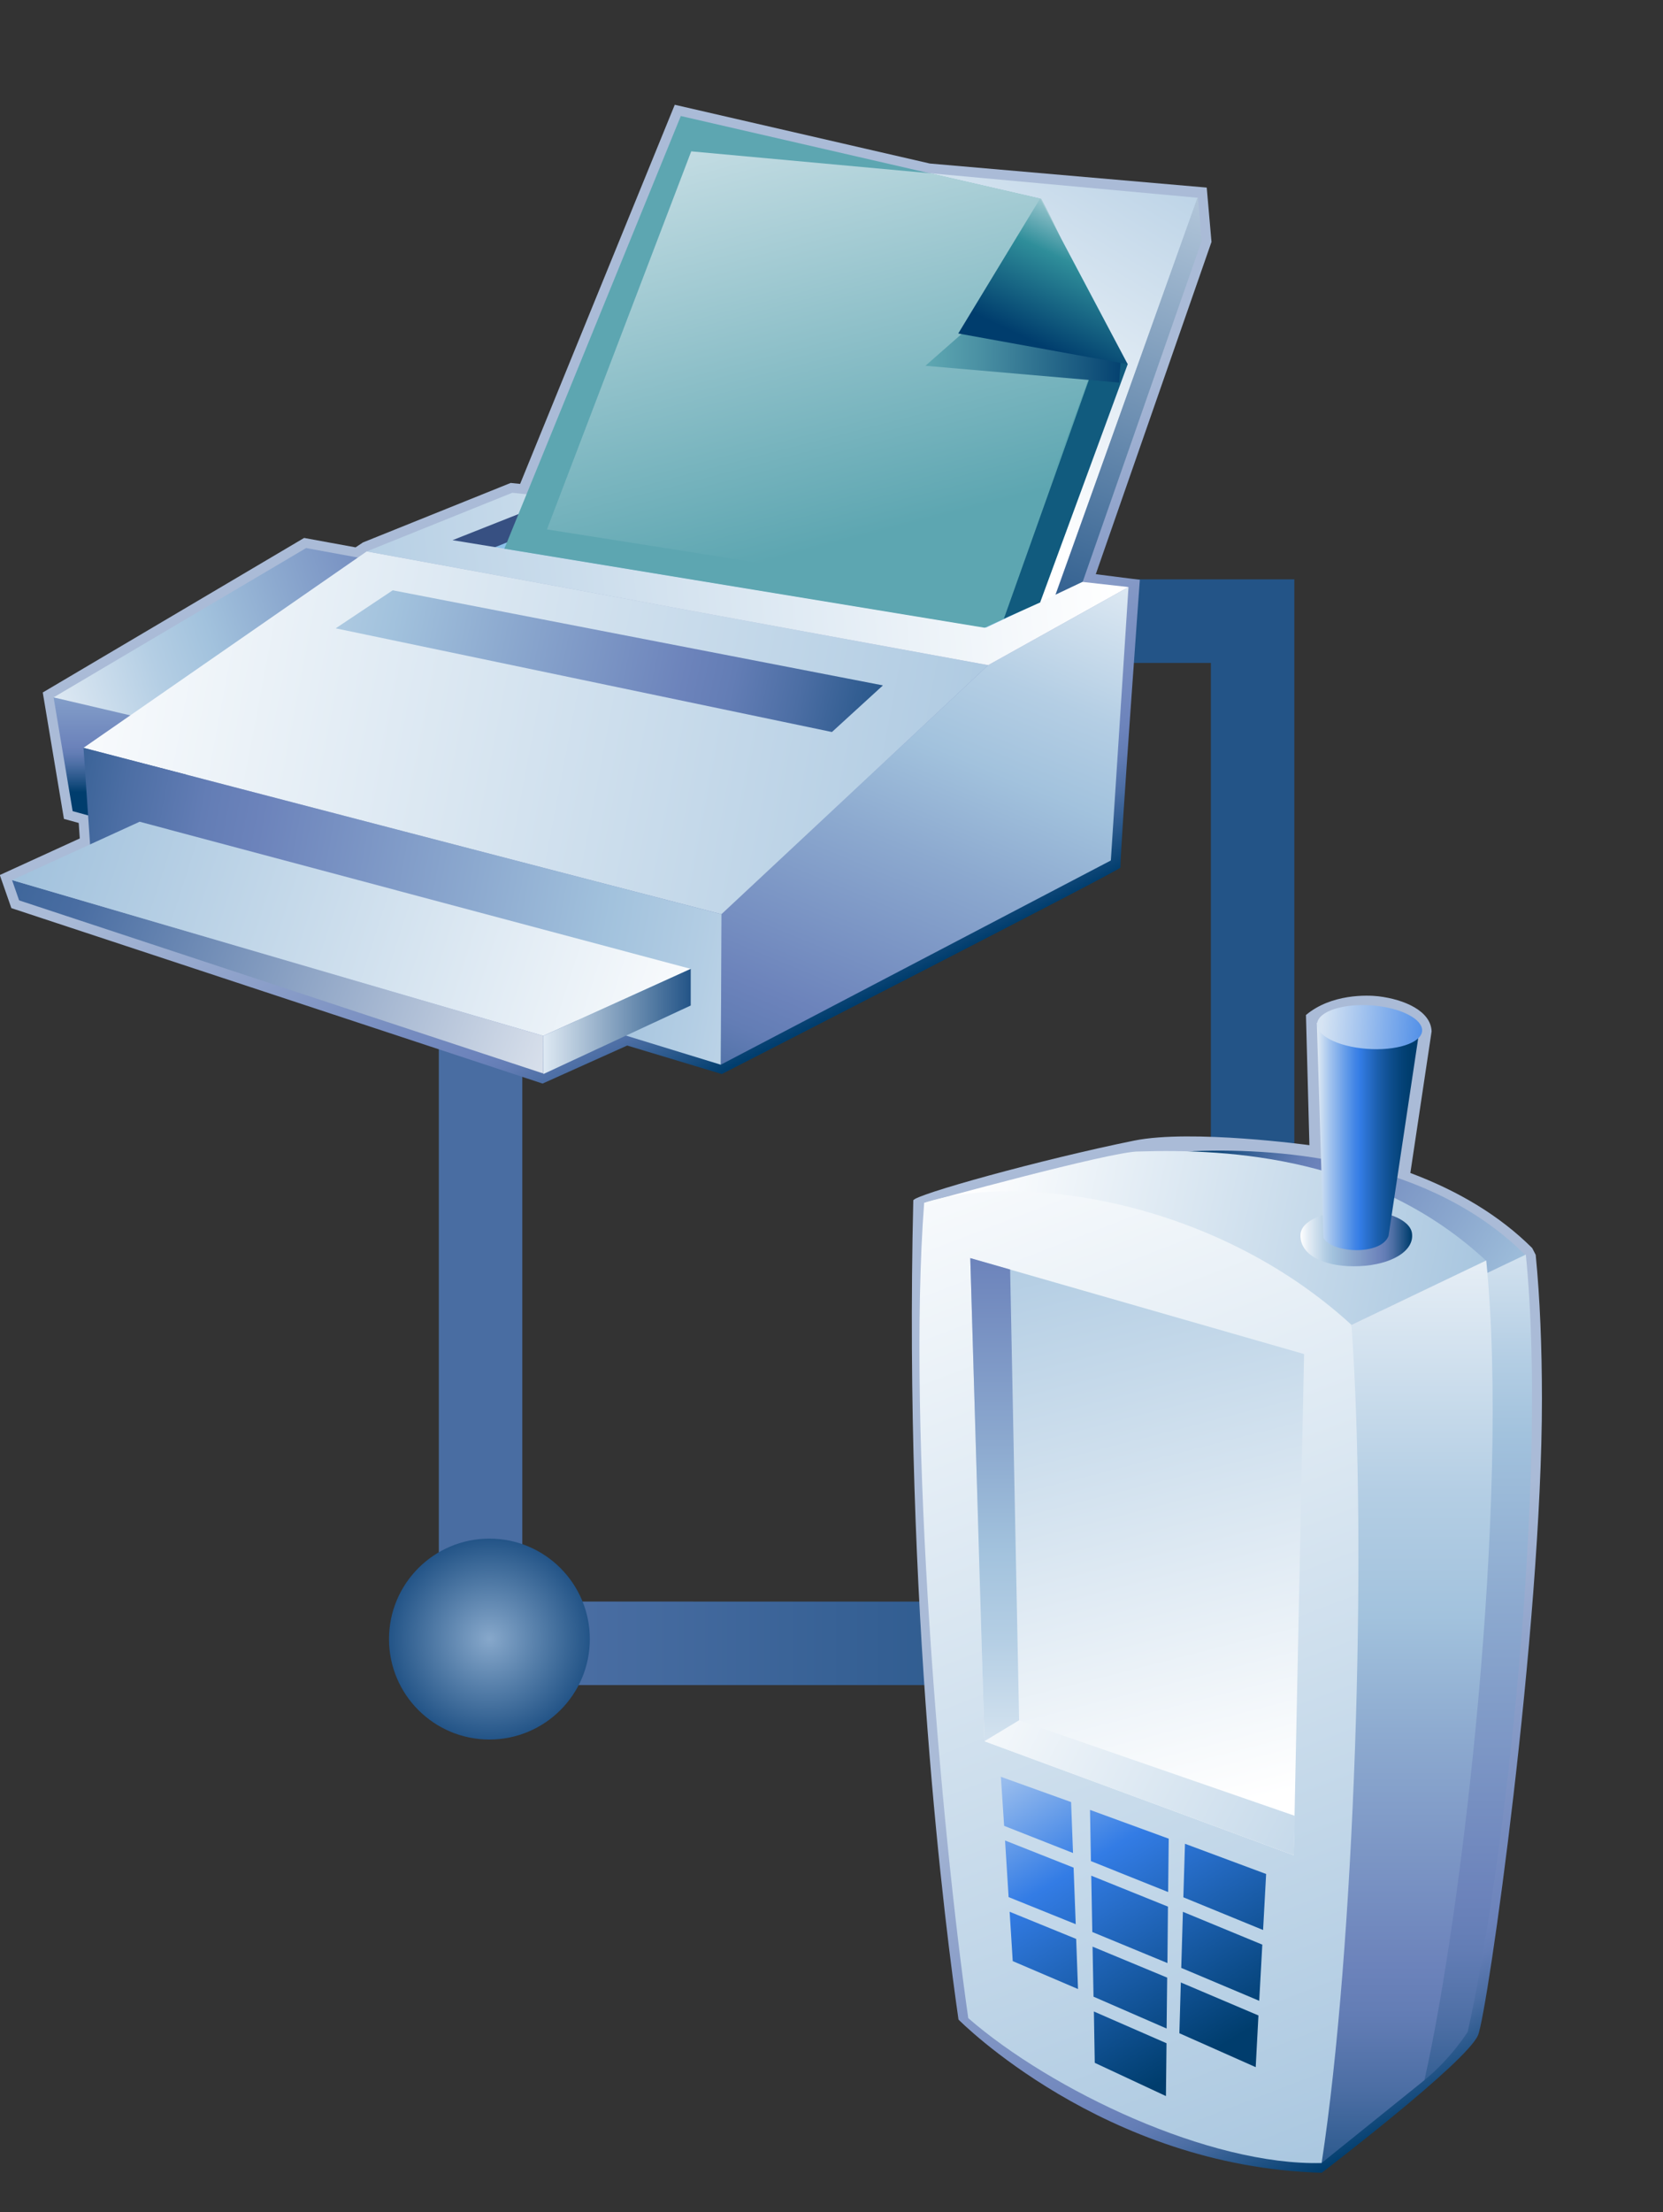 <?xml version="1.0" encoding="utf-8"?>
<!DOCTYPE svg PUBLIC "-//W3C//DTD SVG 1.1 Tiny//EN" "http://www.w3.org/Graphics/SVG/1.1/DTD/svg11-tiny.dtd">
<svg width="60.168" height="80" viewBox="-0.169 0 60.168 80">
<rect x="-0.169" y="0" width="60.168" height="80" fill="#333333" stroke="none"/>
<linearGradient id="_41" gradientUnits="userSpaceOnUse" x1="21.05" y1="40.95" x2="40.62" y2="40.95">
<stop stop-color="#496DA2" offset="0"/>
<stop stop-color="#235487" offset="1"/>
</linearGradient>
<path fill="url(#_41)" d="M46.656,20.953H15.712l-0.004-0.004v39.994l0.003-0.003v0.003H46.66V20.949L46.656,20.953z M18.728,57.922V24l-0.025-0.025h24.938v33.934l0.015,0.015L18.728,57.922L18.728,57.922z"/>
<radialGradient id="_42" gradientUnits="userSpaceOnUse" cx="17.54" cy="59.28" r="3.63">
<stop stop-color="#87A8CB" offset="0"/>
<stop stop-color="#235487" offset="1"/>
</radialGradient>
<circle fill="url(#_42)" cx="17.538" cy="59.279" r="3.633"/>
<linearGradient id="_43" gradientUnits="userSpaceOnUse" x1="44.93" y1="58.74" x2="53.55" y2="75.72">
<stop stop-color="#AABBD7" offset="0"/>
<stop stop-color="#92A5CC" offset="0.26"/>
<stop stop-color="#6C83BB" offset="0.71"/>
<stop stop-color="#637DB5" offset="0.76"/>
<stop stop-color="#4C6EA4" offset="0.83"/>
<stop stop-color="#265689" offset="0.91"/>
<stop stop-color="#003D6D" offset="0.99"/>
</linearGradient>
<path fill="url(#_43)" d="M55.393,45.383l-0.127-0.246c-1.172-1.167-2.666-2.063-4.408-2.715c0.07-0.465,0.769-5.121,0.769-5.121c-0.028-0.741-0.987-1.156-1.924-1.269c-0.402-0.047-1.706-0.093-2.622,0.677c0,0.052,0.125,4.708,0.125,4.708s-4.271-0.584-6.333-0.167c-3.345,0.676-7.994,1.968-7.999,2.165C32.52,58.104,34.058,69.9,34.51,73.04c0,0,5.242,5.325,13.142,5.54c0,0,5.232-3.987,5.654-4.973c0.34-0.789,2.313-14.688,2.313-23.027C55.617,48.718,55.548,46.956,55.393,45.383z"/>
<linearGradient id="_44" gradientUnits="userSpaceOnUse" x1="23.18" y1="22.39" x2="30.43" y2="36.68">
<stop stop-color="#AABBD7" offset="0"/>
<stop stop-color="#92A5CC" offset="0.26"/>
<stop stop-color="#6C83BB" offset="0.71"/>
<stop stop-color="#637DB5" offset="0.76"/>
<stop stop-color="#4C6EA4" offset="0.83"/>
<stop stop-color="#265689" offset="0.91"/>
<stop stop-color="#003D6D" offset="0.99"/>
</linearGradient>
<path fill="url(#_44)" d="M22.524,37.813l3.422,1.031c0,0,14.676-7.506,14.422-7.469c0-0.751,0.703-10.406,0.703-10.406l-1.594-0.203l4.186-12.017l-0.172-1.965l-10.018-0.87l-9.229-2.125c0,0-5.404,13.243-5.595,13.712c-0.127-0.013-0.341-0.035-0.341-0.035l-5.346,2.152c0,0-0.151,0.101-0.267,0.178c-0.238-0.044-1.861-0.341-1.861-0.341l-9.456,5.589l0.766,4.572c0,0,0.378,0.104,0.535,0.147c0.014,0.202,0.025,0.361,0.038,0.56c-0.374,0.171-2.893,1.323-2.893,1.323l0.418,1.197l19.22,6.345L22.524,37.813z"/>
<linearGradient id="_45" gradientUnits="userSpaceOnUse" x1="53.48" y1="49.31" x2="42.25" y2="42.26">
<stop stop-color="#A2C2DD" offset="0.01"/>
<stop stop-color="#8CA9CF" offset="0.26"/>
<stop stop-color="#6C83BB" offset="0.67"/>
<stop stop-color="#637DB5" offset="0.72"/>
<stop stop-color="#4C6EA4" offset="0.79"/>
<stop stop-color="#265689" offset="0.88"/>
<stop stop-color="#003D6D" offset="0.96"/>
</linearGradient>
<path fill="url(#_45)" d="M35.768,43.391c0,0,6.478-1.787,7.356-1.762c3.162-0.113,8.479,0.333,11.918,3.785l-4.627,2.158L35.768,43.391z"/>
<linearGradient id="_46" gradientUnits="userSpaceOnUse" x1="52.84" y1="40.36" x2="52.84" y2="80">
<stop stop-color="#FFFFFF" offset="0"/>
<stop stop-color="#E4EDF5" offset="0.07"/>
<stop stop-color="#B4CEE4" offset="0.22"/>
<stop stop-color="#A2C2DD" offset="0.29"/>
<stop stop-color="#8CA9CF" offset="0.45"/>
<stop stop-color="#6C83BB" offset="0.71"/>
<stop stop-color="#637DB5" offset="0.76"/>
<stop stop-color="#4C6EA4" offset="0.83"/>
<stop stop-color="#265689" offset="0.91"/>
<stop stop-color="#003D6D" offset="0.99"/>
</linearGradient>
<path fill="url(#_46)" d="M50.421,47.572l0.941,27.662c0.961-0.775,1.57-1.748,1.57-1.748c1.273-5.646,2.938-19.834,2.104-28.113L50.421,47.572z"/>
<linearGradient id="_47" gradientUnits="userSpaceOnUse" x1="31.48" y1="41.47" x2="54.71" y2="46.53">
<stop stop-color="#FFFFFF" offset="0.15"/>
<stop stop-color="#A2C2DD" offset="1"/>
</linearGradient>
<path fill="url(#_47)" d="M33.267,43.504c0,0,6.834-1.887,7.771-1.859c3.338-0.107,8.547,0.215,12.564,3.953l-4.877,2.319L33.267,43.504z"/>
<linearGradient id="_48" gradientUnits="userSpaceOnUse" x1="50.74" y1="41.35" x2="50.74" y2="86.38">
<stop stop-color="#FFFFFF" offset="0"/>
<stop stop-color="#E4EDF5" offset="0.1"/>
<stop stop-color="#B4CEE4" offset="0.28"/>
<stop stop-color="#A2C2DD" offset="0.38"/>
<stop stop-color="#8CA9CF" offset="0.48"/>
<stop stop-color="#6C83BB" offset="0.66"/>
<stop stop-color="#637DB5" offset="0.7"/>
<stop stop-color="#4C6EA4" offset="0.76"/>
<stop stop-color="#265689" offset="0.83"/>
<stop stop-color="#003D6D" offset="0.9"/>
</linearGradient>
<path fill="url(#_48)" d="M48.727,47.915l-1.08,30.313l3.72-2.996c1.346-5.955,3.108-20.902,2.237-29.646L48.727,47.915z"/>
<linearGradient id="_49" gradientUnits="userSpaceOnUse" x1="46.88" y1="44.79" x2="50.92" y2="44.79">
<stop stop-color="#FFFFFF" offset="0"/>
<stop stop-color="#E4EDF5" offset="0.07"/>
<stop stop-color="#B4CEE4" offset="0.22"/>
<stop stop-color="#A2C2DD" offset="0.29"/>
<stop stop-color="#8CA9CF" offset="0.45"/>
<stop stop-color="#6C83BB" offset="0.71"/>
<stop stop-color="#637DB5" offset="0.76"/>
<stop stop-color="#4C6EA4" offset="0.83"/>
<stop stop-color="#265689" offset="0.91"/>
<stop stop-color="#003D6D" offset="0.99"/>
</linearGradient>
<path fill="url(#_49)" d="M50.915,44.589c0.104,0.658-0.754,1.152-1.9,1.203c-1.146,0.054-2.146-0.338-2.133-1.121c0.01-0.501,0.756-0.844,1.9-0.894C49.933,43.729,50.835,44.098,50.915,44.589z"/>
<linearGradient id="_50" gradientUnits="userSpaceOnUse" x1="47.44" y1="41.1" x2="51.08" y2="41.1">
<stop stop-color="#E6EEF4" offset="0"/>
<stop stop-color="#A2C3EE" offset="0.14"/>
<stop stop-color="#669DE9" offset="0.29"/>
<stop stop-color="#4185E6" offset="0.39"/>
<stop stop-color="#337CE5" offset="0.44"/>
<stop stop-color="#2F77DB" offset="0.47"/>
<stop stop-color="#1B5EAC" offset="0.62"/>
<stop stop-color="#0C4C8A" offset="0.76"/>
<stop stop-color="#034175" offset="0.87"/>
<stop stop-color="#003D6D" offset="0.94"/>
</linearGradient>
<path fill="url(#_50)" d="M47.474,36.99l0.24,7.771c0.26,0.556,2.078,0.669,2.355-0.063l1.115-7.428L47.474,36.99z"/>
<linearGradient id="_51" gradientUnits="userSpaceOnUse" x1="32.73" y1="36.92" x2="49.96" y2="81.67">
<stop stop-color="#FFFFFF" offset="0.05"/>
<stop stop-color="#A2C2DD" offset="1"/>
</linearGradient>
<path fill="url(#_51)" d="M33.267,43.504c3.346-1.094,10.439-0.186,15.461,4.411c0.588,8.24,0.109,22.553-1.08,30.313c-4.051,0.102-9.768-2.619-12.785-5.239C33.871,66.063,32.64,51.789,33.267,43.504z"/>
<linearGradient id="_52" gradientUnits="userSpaceOnUse" x1="44.01" y1="66.81" x2="37.3" y2="40.62">
<stop stop-color="#FFFFFF" offset="0.05"/>
<stop stop-color="#A2C2DD" offset="1"/>
</linearGradient>
<polygon fill="url(#_52)" points="34.936,45.501 35.451,62.975 46.638,67.096 47.013,48.971 "/>
<linearGradient id="_53" gradientUnits="userSpaceOnUse" x1="35.82" y1="68.2" x2="35.82" y2="36.18">
<stop stop-color="#FFFFFF" offset="0"/>
<stop stop-color="#E4EDF5" offset="0.1"/>
<stop stop-color="#B4CEE4" offset="0.28"/>
<stop stop-color="#A2C2DD" offset="0.38"/>
<stop stop-color="#8CA9CF" offset="0.5"/>
<stop stop-color="#6C83BB" offset="0.71"/>
<stop stop-color="#637DB5" offset="0.76"/>
<stop stop-color="#4C6EA4" offset="0.83"/>
<stop stop-color="#265689" offset="0.91"/>
<stop stop-color="#003D6D" offset="0.99"/>
</linearGradient>
<polygon fill="url(#_53)" points="36.703,62.219 36.378,45.913 34.936,45.501 35.451,62.975 "/>
<linearGradient id="_54" gradientUnits="userSpaceOnUse" x1="29.73" y1="58.41" x2="54.83" y2="71.51">
<stop stop-color="#FFFFFF" offset="0.15"/>
<stop stop-color="#A2C2DD" offset="1"/>
</linearGradient>
<polygon fill="url(#_54)" points="35.451,62.975 36.703,62.219 46.683,65.673 46.638,67.096 "/>
<linearGradient id="_55" gradientUnits="userSpaceOnUse" x1="47.66" y1="37.02" x2="52.17" y2="37.35">
<stop stop-color="#D6E4F3" offset="0"/>
<stop stop-color="#337CE5" offset="1"/>
</linearGradient>
<path fill="url(#_55)" d="M51.267,37.37c-0.146,0.422-1.125,0.667-2.174,0.544c-1.047-0.123-1.754-0.565-1.586-0.99c0.168-0.422,1.127-0.665,2.152-0.544C50.688,36.503,51.408,36.947,51.267,37.37z"/>
<linearGradient id="_56" gradientUnits="userSpaceOnUse" x1="28.79" y1="17.85" x2="40.46" y2="-1.15">
<stop stop-color="#FFFFFF" offset="0.15"/>
<stop stop-color="#A2C2DD" offset="1"/>
</linearGradient>
<polygon fill="url(#_56)" points="24.8,5.47 43.171,7.153 37.83,22.024 19.583,19.142 "/>
<linearGradient id="_57" gradientUnits="userSpaceOnUse" x1="45.66" y1="2.37" x2="37.44" y2="23.51">
<stop stop-color="#DEE9F3" offset="0"/>
<stop stop-color="#235487" offset="1"/>
</linearGradient>
<polygon fill="url(#_57)" points="43.171,7.105 38.026,21.506 38.649,22.057 43.311,8.704 "/>
<polygon fill="#8CC2EA" points="19.227,18.798 15.771,20.338 35.153,23.647 37.992,21.844 "/>
<linearGradient id="_58" gradientUnits="userSpaceOnUse" x1="4.78" y1="23.01" x2="4.78" y2="28.89">
<stop stop-color="#A2C2DD" offset="0.01"/>
<stop stop-color="#8CA9CF" offset="0.26"/>
<stop stop-color="#6C83BB" offset="0.67"/>
<stop stop-color="#637DB5" offset="0.72"/>
<stop stop-color="#4C6EA4" offset="0.79"/>
<stop stop-color="#265689" offset="0.88"/>
<stop stop-color="#003D6D" offset="0.96"/>
</linearGradient>
<polygon fill="url(#_58)" points="7.796,26.238 5.137,30.071 2.459,29.336 1.77,25.222 "/>
<linearGradient id="_59" gradientUnits="userSpaceOnUse" x1="39.49" y1="16.39" x2="27.35" y2="45.66">
<stop stop-color="#FFFFFF" offset="0"/>
<stop stop-color="#E4EDF5" offset="0.1"/>
<stop stop-color="#B4CEE4" offset="0.28"/>
<stop stop-color="#A2C2DD" offset="0.38"/>
<stop stop-color="#8CA9CF" offset="0.5"/>
<stop stop-color="#6C83BB" offset="0.71"/>
<stop stop-color="#637DB5" offset="0.76"/>
<stop stop-color="#4C6EA4" offset="0.83"/>
<stop stop-color="#265689" offset="0.91"/>
<stop stop-color="#003D6D" offset="0.99"/>
</linearGradient>
<polygon fill="url(#_59)" points="25.909,38.506 25.934,33.063 35.583,24.056 40.66,21.232 40.022,31.12 "/>
<linearGradient id="_60" gradientUnits="userSpaceOnUse" x1="-0.73" y1="26.55" x2="22.57" y2="18.72">
<stop stop-color="#FFFFFF" offset="0"/>
<stop stop-color="#E4EDF5" offset="0.09"/>
<stop stop-color="#B4CEE4" offset="0.27"/>
<stop stop-color="#A2C2DD" offset="0.36"/>
<stop stop-color="#8CA9CF" offset="0.48"/>
<stop stop-color="#6C83BB" offset="0.67"/>
<stop stop-color="#637DB5" offset="0.72"/>
<stop stop-color="#4C6EA4" offset="0.79"/>
<stop stop-color="#265689" offset="0.88"/>
<stop stop-color="#003D6D" offset="0.96"/>
</linearGradient>
<polygon fill="url(#_60)" points="16.175,20.787 10.906,19.821 1.77,25.222 7.567,26.58 "/>
<linearGradient id="_61" gradientUnits="userSpaceOnUse" x1="-1.46" y1="22.43" x2="40.24" y2="30.36">
<stop stop-color="#FFFFFF" offset="0.05"/>
<stop stop-color="#A2C2DD" offset="1"/>
</linearGradient>
<polygon fill="url(#_61)" points="35.583,24.056 13.1,19.942 2.852,27.046 25.934,33.063 "/>
<linearGradient id="_62" gradientUnits="userSpaceOnUse" x1="1.95" y1="19.55" x2="35.82" y2="26.7">
<stop stop-color="#FFFFFF" offset="0"/>
<stop stop-color="#E4EDF5" offset="0.09"/>
<stop stop-color="#B4CEE4" offset="0.27"/>
<stop stop-color="#A2C2DD" offset="0.36"/>
<stop stop-color="#8CA9CF" offset="0.48"/>
<stop stop-color="#6C83BB" offset="0.67"/>
<stop stop-color="#637DB5" offset="0.72"/>
<stop stop-color="#4C6EA4" offset="0.79"/>
<stop stop-color="#265689" offset="0.88"/>
<stop stop-color="#003D6D" offset="0.96"/>
</linearGradient>
<polygon fill="url(#_62)" points="14.04,21.349 11.976,22.724 29.931,26.474 31.776,24.788 "/>
<linearGradient id="_63" gradientUnits="userSpaceOnUse" x1="36.57" y1="36.8" x2="-4.76" y2="29.3">
<stop stop-color="#FFFFFF" offset="0"/>
<stop stop-color="#E4EDF5" offset="0.09"/>
<stop stop-color="#B4CEE4" offset="0.27"/>
<stop stop-color="#A2C2DD" offset="0.36"/>
<stop stop-color="#8CA9CF" offset="0.48"/>
<stop stop-color="#6C83BB" offset="0.67"/>
<stop stop-color="#637DB5" offset="0.72"/>
<stop stop-color="#4C6EA4" offset="0.79"/>
<stop stop-color="#265689" offset="0.88"/>
<stop stop-color="#003D6D" offset="0.96"/>
</linearGradient>
<polygon fill="url(#_63)" points="25.934,33.063 2.852,27.046 3.156,31.522 25.909,38.506 "/>
<linearGradient id="_64" gradientUnits="userSpaceOnUse" x1="24.14" y1="40.2" x2="-6" y2="29.14">
<stop stop-color="#FFFFFF" offset="0"/>
<stop stop-color="#496DA2" offset="0.71"/>
<stop stop-color="#235487" offset="0.99"/>
</linearGradient>
<polygon fill="url(#_64)" points="0.267,31.83 19.486,37.462 19.486,38.824 0.522,32.563 "/>
<linearGradient id="_65" gradientUnits="userSpaceOnUse" x1="29.99" y1="39.07" x2="1.21" y2="29.77">
<stop stop-color="#FFFFFF" offset="0.15"/>
<stop stop-color="#A2C2DD" offset="1"/>
</linearGradient>
<polygon fill="url(#_65)" points="4.883,29.719 0.267,31.83 19.486,37.462 24.822,35.04 "/>
<linearGradient id="_66" gradientUnits="userSpaceOnUse" x1="19.49" y1="36.94" x2="24.82" y2="36.94">
<stop stop-color="#DEE9F3" offset="0"/>
<stop stop-color="#235487" offset="1"/>
</linearGradient>
<polygon fill="url(#_66)" points="19.486,37.462 24.822,35.04 24.822,36.365 19.491,38.844 "/>
<polygon fill="#375082" points="20.079,18.001 19.958,18.896 17.51,19.884 16.036,19.574 "/>
<linearGradient id="_67" gradientUnits="userSpaceOnUse" x1="46.08" y1="19" x2="5.65" y2="23.11">
<stop stop-color="#FFFFFF" offset="0.15"/>
<stop stop-color="#A2C2DD" offset="1"/>
</linearGradient>
<polygon fill="url(#_67)" points="18.365,17.822 20.079,18.001 16.205,19.536 35.509,22.698 38.994,21.045 40.66,21.232 35.583,24.056 13.1,19.942 "/>
<polygon fill="#5DA6B1" points="18.078,19.845 24.463,4.196 37.46,7.185 39.831,12.407 36.199,22.36 35.456,22.703 "/>
<polygon fill="#115B7E" points="36.151,22.378 39.755,12.254 40.632,13.172 37.464,21.788 "/>
<linearGradient id="_68" gradientUnits="userSpaceOnUse" x1="26.17" y1="2.1" x2="30.68" y2="19.53">
<stop stop-color="#D6E6EC" offset="0"/>
<stop stop-color="#5DA6B1" offset="1"/>
</linearGradient>
<path fill="url(#_68)" d="M37.501,7.187l-4-0.919L24.84,5.474l-5.22,13.673l16.613,2.62l3.519-9.514C39.03,10.522,38.352,8.753,37.501,7.187z"/>
<linearGradient id="_69" gradientUnits="userSpaceOnUse" x1="33.49" y1="12.76" x2="40.69" y2="12.85">
<stop stop-color="#5DA6B1" offset="0"/>
<stop stop-color="#4A90A3" offset="0.25"/>
<stop stop-color="#18587F" offset="0.77"/>
<stop stop-color="#003D6D" offset="1"/>
</linearGradient>
<polygon fill="url(#_69)" points="34.951,11.79 33.313,13.229 40.324,13.837 40.386,12.91 "/>
<linearGradient id="_70" gradientUnits="userSpaceOnUse" x1="40.15" y1="7.18" x2="37.44" y2="12.88">
<stop stop-color="#E6EEF4" offset="0"/>
<stop stop-color="#2F8E9A" offset="0.44"/>
<stop stop-color="#003D6D" offset="0.94"/>
</linearGradient>
<polygon fill="url(#_70)" points="40.632,13.172 37.46,7.185 34.501,12.061 "/>
<linearGradient id="_71" gradientUnits="userSpaceOnUse" x1="37.53" y1="59.92" x2="45.98" y2="73.98">
<stop stop-color="#E6EEF4" offset="0"/>
<stop stop-color="#337CE5" offset="0.44"/>
<stop stop-color="#003D6D" offset="0.94"/>
</linearGradient>
<polygon fill="url(#_71)" points="42.569,71.171 45.39,72.361 45.502,70.33 42.629,69.143 "/>
<polygon fill="url(#_71)" points="45.53,69.801 45.64,67.775 42.704,66.682 42.645,68.618 "/>
<polygon fill="url(#_71)" points="42.554,71.698 42.501,73.534 45.263,74.761 45.362,72.891 "/>
<polygon fill="url(#_71)" points="38.674,67.545 36.194,66.563 36.323,68.611 38.751,69.591 "/>
<polygon fill="url(#_71)" points="42.095,68.428 42.116,66.498 39.268,65.457 39.301,67.309 "/>
<polygon fill="url(#_71)" points="38.584,65.174 36.043,64.26 36.161,66.034 38.653,67.016 "/>
<polygon fill="url(#_71)" points="39.395,72.212 42.039,73.364 42.06,71.523 39.36,70.402 "/>
<polygon fill="url(#_71)" points="38.767,70.123 36.36,69.141 36.472,70.926 38.834,71.936 "/>
<polygon fill="url(#_71)" points="39.313,67.836 39.351,69.873 42.069,70.996 42.088,68.955 "/>
<polygon fill="url(#_71)" points="39.408,72.748 39.44,74.605 42.015,75.807 42.036,73.896 "/>
</svg>